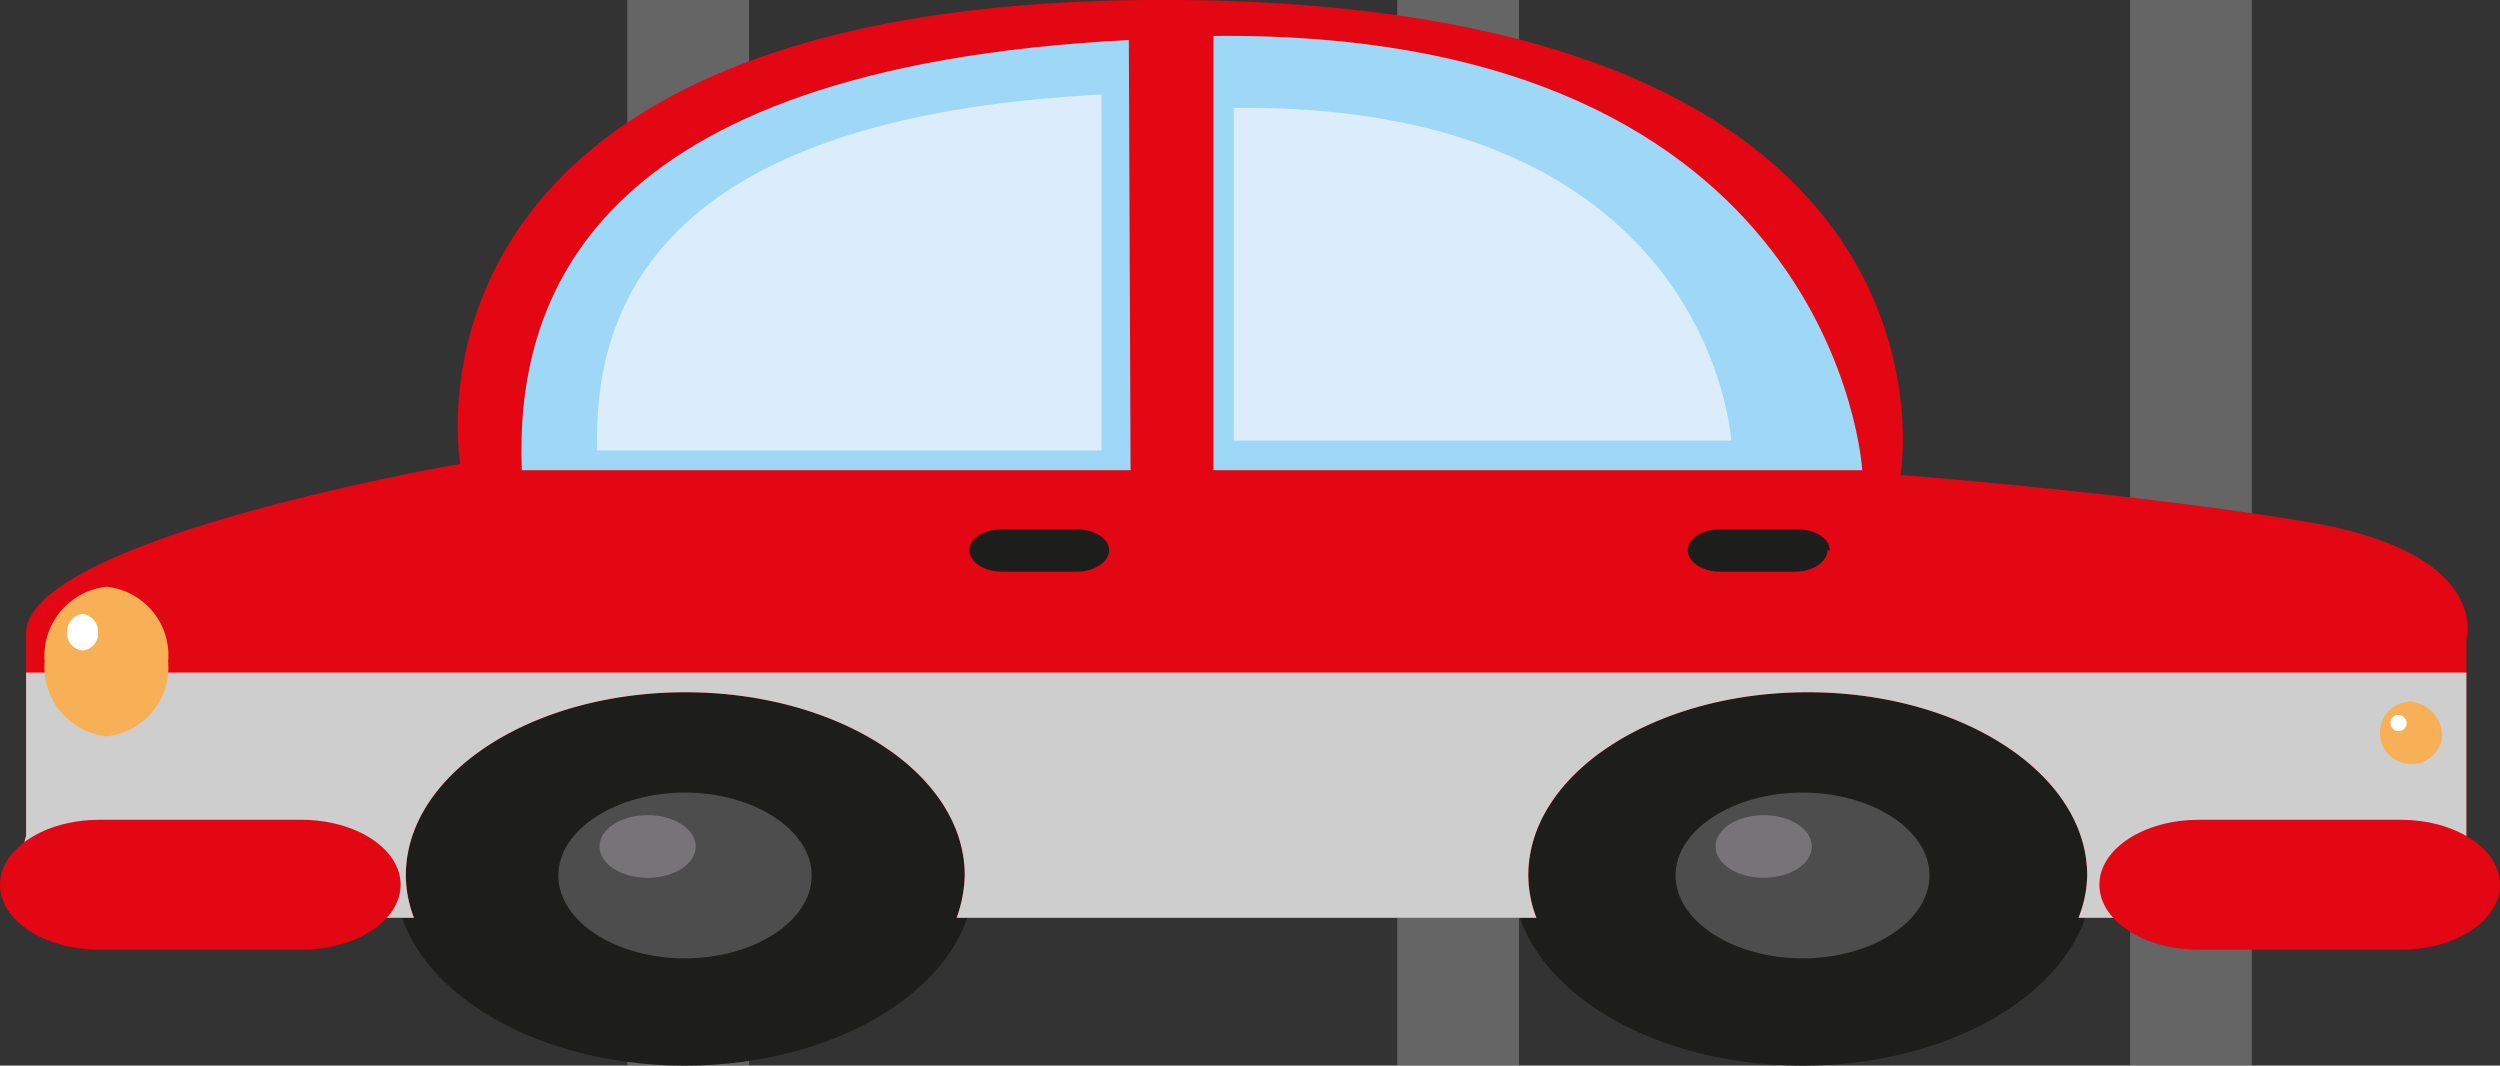 <svg xmlns="http://www.w3.org/2000/svg" viewBox="0 0 43.12 18.38"><rect x="0" y="0" width="43.12" height="18.38" fill="#333333" stroke="none"/><g style="isolation:isolate"><g style="opacity:0.5"><rect x="10.82" y="-50.81" width="2.1" height="77.92" style="fill:#fff;opacity:0.49"/><rect x="36.74" y="-50.81" width="2.1" height="77.92" style="fill:#fff;opacity:0.49"/><rect x="24.1" y="-50.81" width="2.1" height="77.92" style="fill:#fff;opacity:0.49"/></g><path d="M16.81,15.1c0,1.81-2.24,3.28-5,3.28s-5-1.47-5-3.28,2.24-3.27,5-3.27S16.81,13.3,16.81,15.1Z" style="fill:#1d1d1b"/><path d="M14,15.1c0,.79-1,1.43-2.19,1.43s-2.18-.64-2.18-1.43,1-1.43,2.18-1.43S14,14.31,14,15.1Z" style="fill:#4d4d4d"/><path d="M12,14.6c0,.3-.37.54-.83.54s-.83-.24-.83-.54.37-.54.83-.54S12,14.3,12,14.6Z" style="fill:#767476"/><path d="M36.09,15.1c0,1.81-2.24,3.28-5,3.28s-5-1.47-5-3.28,2.24-3.27,5-3.27S36.09,13.3,36.09,15.1Z" style="fill:#1d1d1b"/><path d="M33.28,15.1c0,.79-1,1.43-2.19,1.43s-2.19-.64-2.19-1.43,1-1.43,2.19-1.43S33.28,14.31,33.28,15.1Z" style="fill:#4d4d4d"/><path d="M31.25,14.6c0,.3-.37.54-.83.54s-.83-.24-.83-.54.37-.54.83-.54S31.25,14.3,31.25,14.6Z" style="fill:#767476"/><path d="M39.78,9c-2.83-.48-7-.81-7-.81S34.19.11,20.33,0,7.94,8,7.94,8,.45,9.29.45,10.93v3.49s-.51,1.35,2.07,1.41H7.14A2.07,2.07,0,0,1,7,15.1c0-1.75,2.16-3.16,4.82-3.16s4.82,1.41,4.82,3.16a2.3,2.3,0,0,1-.14.73h10a2.06,2.06,0,0,1-.14-.73c0-1.75,2.16-3.16,4.82-3.16S36,13.35,36,15.1a2.07,2.07,0,0,1-.15.73h4.28s2.41.17,2.41-.79v-4S43,9.53,39.78,9Z" style="fill:#e30613"/><g style="mix-blend-mode:multiply"><path d="M.45,11.6v2.82s-.51,1.35,2.07,1.41H7.14A2.07,2.07,0,0,1,7,15.1c0-1.75,2.16-3.16,4.82-3.16s4.82,1.41,4.82,3.16a2.3,2.3,0,0,1-.14.73h10a2.06,2.06,0,0,1-.14-.73c0-1.75,2.16-3.16,4.82-3.16S36,13.35,36,15.1a2.07,2.07,0,0,1-.15.73h4.28s2.41.17,2.41-.79V11.6Z" style="fill:#cecece"/></g><path d="M19.47.69C10.1,1.17,8.89,5.22,9,8.11h10.5Z" style="fill:#9fd7f7"/><path d="M19,1.63c-7.76.4-8.76,3.75-8.7,6.14H19Z" style="fill:#dbedfb"/><path d="M20.93,8.11H32.12S31.69.51,20.93.62Z" style="fill:#9fd7f7"/><path d="M21.28,7.6h8.58s-.33-5.83-8.58-5.74Z" style="fill:#dbedfb"/><path d="M19.13,9.49c0,.2-.25.37-.56.37H17.28c-.31,0-.56-.17-.56-.37h0c0-.2.25-.36.56-.36h1.29c.31,0,.56.16.56.36Z" style="fill:#1d1d1b"/><path d="M6.91,15.26c0,.62-.77,1.12-1.71,1.12H1.71c-.94,0-1.71-.5-1.71-1.12H0c0-.62.77-1.12,1.71-1.12H5.2c.94,0,1.71.5,1.71,1.12Z" style="fill:#e30613"/><path d="M43.12,15.26c0,.62-.77,1.12-1.71,1.12H37.92c-.94,0-1.71-.5-1.71-1.12h0c0-.62.77-1.12,1.71-1.12h3.49c.94,0,1.71.5,1.71,1.12Z" style="fill:#e30613"/><path d="M2.9,11.41A1.19,1.19,0,0,1,1.84,12.7,1.2,1.2,0,0,1,.77,11.41a1.2,1.2,0,0,1,1.07-1.29A1.19,1.19,0,0,1,2.9,11.41Z" style="fill:#f8b056"/><path d="M1.69,10.91a.29.29,0,0,1-.27.31.29.29,0,0,1-.26-.31.3.3,0,0,1,.26-.32A.3.3,0,0,1,1.69,10.91Z" style="fill:#fff"/><path d="M42.12,12.74a.54.54,0,1,1-.54-.64A.6.6,0,0,1,42.12,12.74Z" style="fill:#f8b056"/><path d="M41.51,12.49a.14.14,0,1,1-.13-.16A.15.15,0,0,1,41.51,12.49Z" style="fill:#fff"/><path d="M31.52,9.49c0,.2-.25.37-.56.37H29.67c-.31,0-.56-.17-.56-.37h0c0-.2.25-.36.56-.36H31c.31,0,.56.16.56.36Z" style="fill:#1d1d1b"/></g></svg>